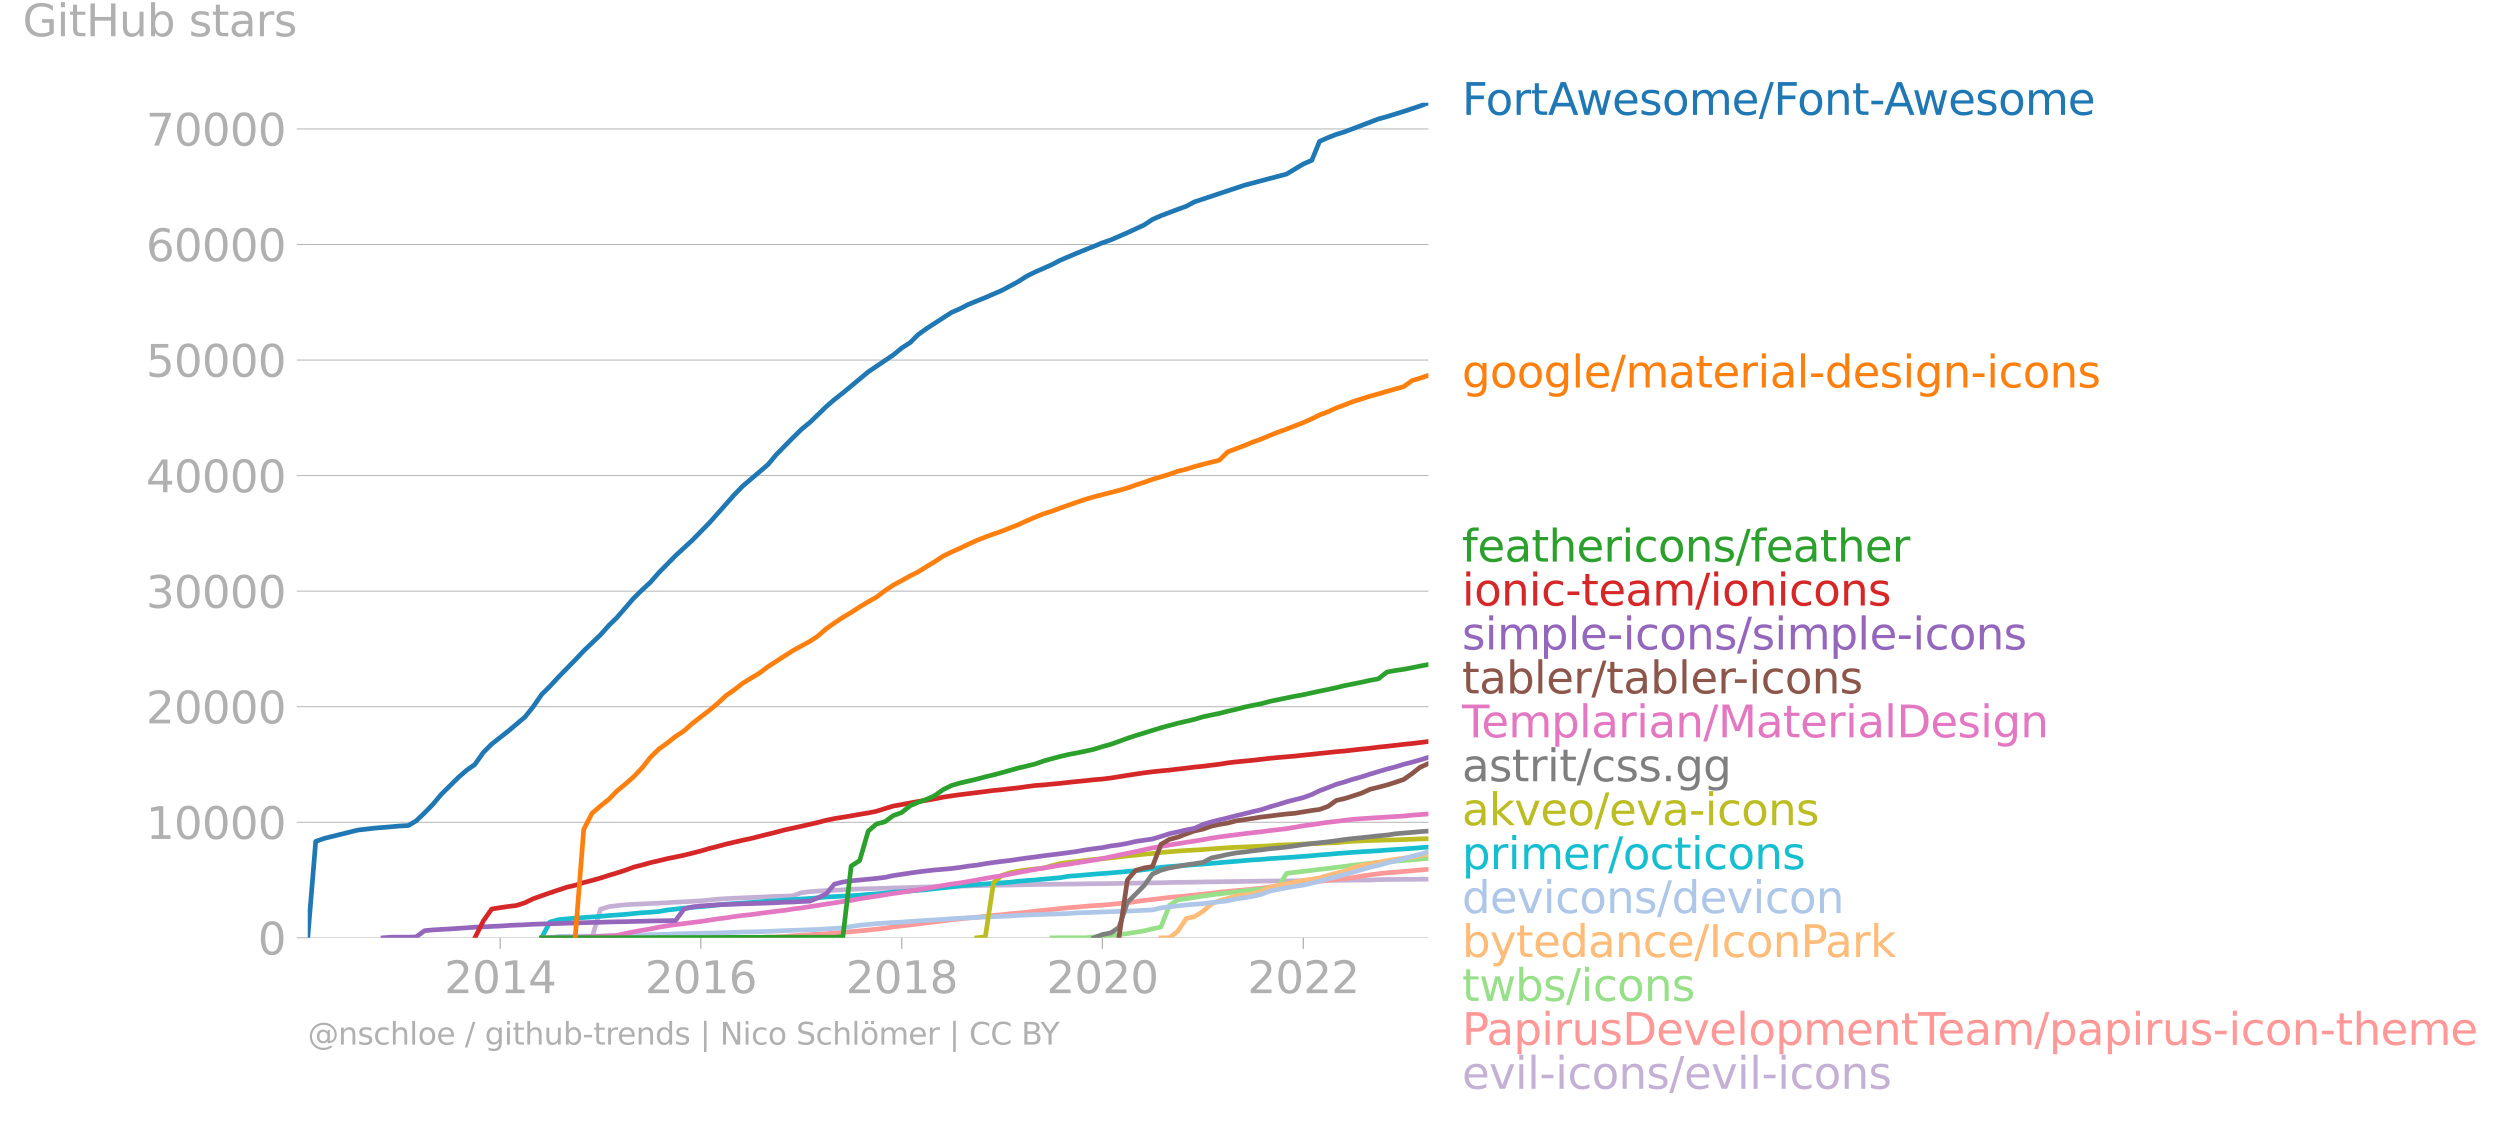 <svg xmlns="http://www.w3.org/2000/svg" xmlns:xlink="http://www.w3.org/1999/xlink" width="1062.245" height="476.118" viewBox="0 0 796.684 357.088"><defs><style>*{stroke-linejoin:round;stroke-linecap:butt}</style></defs><g id="figure_1"><path id="patch_1" d="M0 357.088h796.684V0H0v357.088z" style="fill:none"/><g id="axes_1"><path id="patch_2" d="M98.073 298.857h357.12V32.745H98.073v266.112z" style="fill:none"/><g id="matplotlib.axis_1"><g id="xtick_1"><g id="line2d_1"><defs><path id="m76e44f6a6e" d="M0 0v3.5" style="stroke:#b0b0b0;stroke-width:.4"/></defs><use xlink:href="#m76e44f6a6e" x="159.389" y="298.857" style="fill:#b0b0b0;stroke:#b0b0b0;stroke-width:.4"/></g><g id="text_1" style="fill:#b0b0b0" transform="matrix(.14 0 0 -.14 141.574 316.495)"><defs><path id="DejaVuSans-32" d="M1228 531h2203V0H469v531q359 372 979 998 621 627 780 809 303 340 423 576 121 236 121 464 0 372-261 606-261 235-680 235-297 0-627-103-329-103-704-313v638q381 153 712 231 332 78 607 78 725 0 1156-363 431-362 431-968 0-288-108-546-107-257-392-607-78-91-497-524-418-433-1181-1211z" transform="scale(.016)"/><path id="DejaVuSans-30" d="M2034 4250q-487 0-733-480-245-479-245-1442 0-959 245-1439 246-480 733-480 491 0 736 480 246 480 246 1439 0 963-246 1442-245 480-736 480zm0 500q785 0 1199-621 414-620 414-1801 0-1178-414-1799Q2819-91 2034-91q-784 0-1198 620-414 621-414 1799 0 1181 414 1801 414 621 1198 621z" transform="scale(.016)"/><path id="DejaVuSans-31" d="M794 531h1031v3560L703 3866v575l1116 225h631V531h1031V0H794v531z" transform="scale(.016)"/><path id="DejaVuSans-34" d="M2419 4116 825 1625h1594v2491zm-166 550h794V1625h666v-525h-666V0h-628v1100H313v609l1940 2957z" transform="scale(.016)"/></defs><use xlink:href="#DejaVuSans-32"/><use xlink:href="#DejaVuSans-30" x="63.623"/><use xlink:href="#DejaVuSans-31" x="127.246"/><use xlink:href="#DejaVuSans-34" x="190.869"/></g></g><g id="xtick_2"><use xlink:href="#m76e44f6a6e" id="line2d_2" x="223.332" y="298.857" style="fill:#b0b0b0;stroke:#b0b0b0;stroke-width:.4"/><g id="text_2" style="fill:#b0b0b0" transform="matrix(.14 0 0 -.14 205.517 316.495)"><defs><path id="DejaVuSans-36" d="M2113 2584q-425 0-674-291-248-290-248-796 0-503 248-796 249-292 674-292t673 292q248 293 248 796 0 506-248 796-248 291-673 291zm1253 1979v-575q-238 112-480 171-242 60-480 60-625 0-955-422-329-422-376-1275 184 272 462 417 279 145 613 145 703 0 1111-427 408-426 408-1160 0-719-425-1154Q2819-91 2113-91q-810 0-1238 620-428 621-428 1799 0 1106 525 1764t1409 658q238 0 480-47t505-140z" transform="scale(.016)"/></defs><use xlink:href="#DejaVuSans-32"/><use xlink:href="#DejaVuSans-30" x="63.623"/><use xlink:href="#DejaVuSans-31" x="127.246"/><use xlink:href="#DejaVuSans-36" x="190.869"/></g></g><g id="xtick_3"><use xlink:href="#m76e44f6a6e" id="line2d_3" x="287.363" y="298.857" style="fill:#b0b0b0;stroke:#b0b0b0;stroke-width:.4"/><g id="text_3" style="fill:#b0b0b0" transform="matrix(.14 0 0 -.14 269.548 316.495)"><defs><path id="DejaVuSans-38" d="M2034 2216q-450 0-708-241-257-241-257-662 0-422 257-663 258-241 708-241t709 242q260 243 260 662 0 421-258 662-257 241-711 241zm-631 268q-406 100-633 378-226 279-226 679 0 559 398 884 399 325 1092 325 697 0 1094-325t397-884q0-400-227-679-226-278-629-378 456-106 710-416 255-309 255-755 0-679-414-1042Q2806-91 2034-91q-771 0-1186 362-414 363-414 1042 0 446 256 755 257 310 713 416zm-231 997q0-362 226-565 227-203 636-203 407 0 636 203 230 203 230 565 0 363-230 566-229 203-636 203-409 0-636-203-226-203-226-566z" transform="scale(.016)"/></defs><use xlink:href="#DejaVuSans-32"/><use xlink:href="#DejaVuSans-30" x="63.623"/><use xlink:href="#DejaVuSans-31" x="127.246"/><use xlink:href="#DejaVuSans-38" x="190.869"/></g></g><g id="xtick_4"><use xlink:href="#m76e44f6a6e" id="line2d_4" x="351.307" y="298.857" style="fill:#b0b0b0;stroke:#b0b0b0;stroke-width:.4"/><g id="text_4" style="fill:#b0b0b0" transform="matrix(.14 0 0 -.14 333.492 316.495)"><use xlink:href="#DejaVuSans-32"/><use xlink:href="#DejaVuSans-30" x="63.623"/><use xlink:href="#DejaVuSans-32" x="127.246"/><use xlink:href="#DejaVuSans-30" x="190.869"/></g></g><g id="xtick_5"><use xlink:href="#m76e44f6a6e" id="line2d_5" x="415.338" y="298.857" style="fill:#b0b0b0;stroke:#b0b0b0;stroke-width:.4"/><g id="text_5" style="fill:#b0b0b0" transform="matrix(.14 0 0 -.14 397.523 316.495)"><use xlink:href="#DejaVuSans-32"/><use xlink:href="#DejaVuSans-30" x="63.623"/><use xlink:href="#DejaVuSans-32" x="127.246"/><use xlink:href="#DejaVuSans-32" x="190.869"/></g></g></g><g id="matplotlib.axis_2"><g id="ytick_1"><path id="line2d_6" d="M98.073 298.857h357.12" clip-path="url(#p33baef3744)" style="fill:none;stroke:#b0b0b0;stroke-width:.3;stroke-linecap:square"/><g id="line2d_7"><defs><path id="meb78407f85" d="M0 0h-3.5" style="stroke:#b0b0b0;stroke-width:.3"/></defs><use xlink:href="#meb78407f85" x="98.073" y="298.857" style="fill:#b0b0b0;stroke:#b0b0b0;stroke-width:.3"/></g><use xlink:href="#DejaVuSans-30" id="text_6" style="fill:#b0b0b0" transform="matrix(.14 0 0 -.14 82.166 304.176)"/></g><g id="ytick_2"><path id="line2d_8" d="M98.073 262.033h357.12" clip-path="url(#p33baef3744)" style="fill:none;stroke:#b0b0b0;stroke-width:.3;stroke-linecap:square"/><use xlink:href="#meb78407f85" id="line2d_9" x="98.073" y="262.033" style="fill:#b0b0b0;stroke:#b0b0b0;stroke-width:.3"/><g id="text_7" style="fill:#b0b0b0" transform="matrix(.14 0 0 -.14 46.536 267.352)"><use xlink:href="#DejaVuSans-31"/><use xlink:href="#DejaVuSans-30" x="63.623"/><use xlink:href="#DejaVuSans-30" x="127.246"/><use xlink:href="#DejaVuSans-30" x="190.869"/><use xlink:href="#DejaVuSans-30" x="254.492"/></g></g><g id="ytick_3"><path id="line2d_10" d="M98.073 225.208h357.12" clip-path="url(#p33baef3744)" style="fill:none;stroke:#b0b0b0;stroke-width:.3;stroke-linecap:square"/><use xlink:href="#meb78407f85" id="line2d_11" x="98.073" y="225.208" style="fill:#b0b0b0;stroke:#b0b0b0;stroke-width:.3"/><g id="text_8" style="fill:#b0b0b0" transform="matrix(.14 0 0 -.14 46.536 230.527)"><use xlink:href="#DejaVuSans-32"/><use xlink:href="#DejaVuSans-30" x="63.623"/><use xlink:href="#DejaVuSans-30" x="127.246"/><use xlink:href="#DejaVuSans-30" x="190.869"/><use xlink:href="#DejaVuSans-30" x="254.492"/></g></g><g id="ytick_4"><path id="line2d_12" d="M98.073 188.384h357.12" clip-path="url(#p33baef3744)" style="fill:none;stroke:#b0b0b0;stroke-width:.3;stroke-linecap:square"/><use xlink:href="#meb78407f85" id="line2d_13" x="98.073" y="188.384" style="fill:#b0b0b0;stroke:#b0b0b0;stroke-width:.3"/><g id="text_9" style="fill:#b0b0b0" transform="matrix(.14 0 0 -.14 46.536 193.703)"><defs><path id="DejaVuSans-33" d="M2597 2516q453-97 707-404 255-306 255-756 0-690-475-1069Q2609-91 1734-91q-293 0-604 58T488 141v609q262-153 574-231 313-78 654-78 593 0 904 234t311 681q0 413-289 645-289 233-804 233h-544v519h569q465 0 712 186t247 536q0 359-255 551-254 193-729 193-260 0-557-57-297-56-653-174v562q360 100 674 150t592 50q719 0 1137-327 419-326 419-882 0-388-222-655t-631-370z" transform="scale(.016)"/></defs><use xlink:href="#DejaVuSans-33"/><use xlink:href="#DejaVuSans-30" x="63.623"/><use xlink:href="#DejaVuSans-30" x="127.246"/><use xlink:href="#DejaVuSans-30" x="190.869"/><use xlink:href="#DejaVuSans-30" x="254.492"/></g></g><g id="ytick_5"><path id="line2d_14" d="M98.073 151.56h357.12" clip-path="url(#p33baef3744)" style="fill:none;stroke:#b0b0b0;stroke-width:.3;stroke-linecap:square"/><use xlink:href="#meb78407f85" id="line2d_15" x="98.073" y="151.559" style="fill:#b0b0b0;stroke:#b0b0b0;stroke-width:.3"/><g id="text_10" style="fill:#b0b0b0" transform="matrix(.14 0 0 -.14 46.536 156.878)"><use xlink:href="#DejaVuSans-34"/><use xlink:href="#DejaVuSans-30" x="63.623"/><use xlink:href="#DejaVuSans-30" x="127.246"/><use xlink:href="#DejaVuSans-30" x="190.869"/><use xlink:href="#DejaVuSans-30" x="254.492"/></g></g><g id="ytick_6"><path id="line2d_16" d="M98.073 114.735h357.12" clip-path="url(#p33baef3744)" style="fill:none;stroke:#b0b0b0;stroke-width:.3;stroke-linecap:square"/><use xlink:href="#meb78407f85" id="line2d_17" x="98.073" y="114.735" style="fill:#b0b0b0;stroke:#b0b0b0;stroke-width:.3"/><g id="text_11" style="fill:#b0b0b0" transform="matrix(.14 0 0 -.14 46.536 120.054)"><defs><path id="DejaVuSans-35" d="M691 4666h2478v-532H1269V2991q137 47 274 70 138 23 276 23 781 0 1237-428 457-428 457-1159 0-753-469-1171Q2575-91 1722-91q-294 0-599 50Q819 9 494 109v635q281-153 581-228t634-75q541 0 856 284 316 284 316 772 0 487-316 771-315 285-856 285-253 0-505-56-251-56-513-175v2344z" transform="scale(.016)"/></defs><use xlink:href="#DejaVuSans-35"/><use xlink:href="#DejaVuSans-30" x="63.623"/><use xlink:href="#DejaVuSans-30" x="127.246"/><use xlink:href="#DejaVuSans-30" x="190.869"/><use xlink:href="#DejaVuSans-30" x="254.492"/></g></g><g id="ytick_7"><path id="line2d_18" d="M98.073 77.91h357.12" clip-path="url(#p33baef3744)" style="fill:none;stroke:#b0b0b0;stroke-width:.3;stroke-linecap:square"/><use xlink:href="#meb78407f85" id="line2d_19" x="98.073" y="77.91" style="fill:#b0b0b0;stroke:#b0b0b0;stroke-width:.3"/><g id="text_12" style="fill:#b0b0b0" transform="matrix(.14 0 0 -.14 46.536 83.23)"><use xlink:href="#DejaVuSans-36"/><use xlink:href="#DejaVuSans-30" x="63.623"/><use xlink:href="#DejaVuSans-30" x="127.246"/><use xlink:href="#DejaVuSans-30" x="190.869"/><use xlink:href="#DejaVuSans-30" x="254.492"/></g></g><g id="ytick_8"><path id="line2d_20" d="M98.073 41.086h357.12" clip-path="url(#p33baef3744)" style="fill:none;stroke:#b0b0b0;stroke-width:.3;stroke-linecap:square"/><use xlink:href="#meb78407f85" id="line2d_21" x="98.073" y="41.086" style="fill:#b0b0b0;stroke:#b0b0b0;stroke-width:.3"/><g id="text_13" style="fill:#b0b0b0" transform="matrix(.14 0 0 -.14 46.536 46.405)"><defs><path id="DejaVuSans-37" d="M525 4666h3000v-269L1831 0h-659l1594 4134H525v532z" transform="scale(.016)"/></defs><use xlink:href="#DejaVuSans-37"/><use xlink:href="#DejaVuSans-30" x="63.623"/><use xlink:href="#DejaVuSans-30" x="127.246"/><use xlink:href="#DejaVuSans-30" x="190.869"/><use xlink:href="#DejaVuSans-30" x="254.492"/></g></g><g id="text_14" style="fill:#b0b0b0" transform="matrix(.14 0 0 -.14 7.2 11.563)"><defs><path id="DejaVuSans-47" d="M3809 666v1253H2778v519h1656V434q-365-259-806-392-440-133-940-133-1094 0-1712 639-617 640-617 1780 0 1144 617 1783 618 639 1712 639 456 0 867-113 411-112 758-331v-672q-350 297-744 447t-828 150q-857 0-1287-478-429-478-429-1425 0-944 429-1422 430-478 1287-478 334 0 596 58 263 58 472 180z" transform="scale(.016)"/><path id="DejaVuSans-69" d="M603 3500h575V0H603v3500zm0 1363h575v-729H603v729z" transform="scale(.016)"/><path id="DejaVuSans-74" d="M1172 4494v-994h1184v-447H1172V1153q0-428 117-550t477-122h590V0h-590q-666 0-919 248-253 249-253 905v1900H172v447h422v994h578z" transform="scale(.016)"/><path id="DejaVuSans-48" d="M628 4666h631V2753h2294v1913h631V0h-631v2222H1259V0H628v4666z" transform="scale(.016)"/><path id="DejaVuSans-75" d="M544 1381v2119h575V1403q0-497 193-746 194-248 582-248 465 0 735 297 271 297 271 810v1984h575V0h-575v538q-209-319-486-474-276-155-642-155-603 0-916 375-312 375-312 1097zm1447 2203z" transform="scale(.016)"/><path id="DejaVuSans-62" d="M3116 1747q0 634-261 995t-717 361q-457 0-718-361t-261-995q0-634 261-995t718-361q456 0 717 361t261 995zM1159 2969q182 312 458 463 277 152 661 152 638 0 1036-506 399-506 399-1331T3314 415Q2916-91 2278-91q-384 0-661 152-276 152-458 464V0H581v4863h578V2969z" transform="scale(.016)"/><path id="DejaVuSans-73" d="M2834 3397v-544q-243 125-506 187-262 63-544 63-428 0-642-131t-214-394q0-200 153-314t616-217l197-44q612-131 870-370t258-667q0-488-386-773Q2250-91 1575-91q-281 0-586 55T347 128v594q319-166 628-249 309-82 613-82 406 0 624 139 219 139 219 392 0 234-158 359-157 125-692 241l-200 47q-534 112-772 345-237 233-237 639 0 494 350 762 350 269 994 269 318 0 599-47 282-46 519-140z" transform="scale(.016)"/><path id="DejaVuSans-61" d="M2194 1759q-697 0-966-159t-269-544q0-306 202-486 202-179 548-179 479 0 768 339t289 901v128h-572zm1147 238V0h-575v531q-197-318-491-470T1556-91q-537 0-855 302-317 302-317 808 0 590 395 890 396 300 1180 300h807v57q0 397-261 614t-733 217q-300 0-585-72-284-72-546-216v532q315 122 612 182 297 61 578 61 760 0 1135-394 375-393 375-1193z" transform="scale(.016)"/><path id="DejaVuSans-72" d="M2631 2963q-97 56-211 82-114 27-251 27-488 0-749-317t-261-911V0H581v3500h578v-544q182 319 472 473 291 155 707 155 59 0 131-8 72-7 159-23l3-590z" transform="scale(.016)"/></defs><use xlink:href="#DejaVuSans-47"/><use xlink:href="#DejaVuSans-69" x="77.49"/><use xlink:href="#DejaVuSans-74" x="105.273"/><use xlink:href="#DejaVuSans-48" x="144.482"/><use xlink:href="#DejaVuSans-75" x="219.678"/><use xlink:href="#DejaVuSans-62" x="283.057"/><use xlink:href="#DejaVuSans-20" x="346.533"/><use xlink:href="#DejaVuSans-73" x="378.32"/><use xlink:href="#DejaVuSans-74" x="430.42"/><use xlink:href="#DejaVuSans-61" x="469.629"/><use xlink:href="#DejaVuSans-72" x="530.908"/><use xlink:href="#DejaVuSans-73" x="572.021"/></g></g><path id="line2d_22" d="m183.302 298.857 2.715-.004 2.628-.047 2.716-9.048 2.715-.825 2.453-.313 2.715-.298 2.628-.148 2.715-.132 2.628-.118 2.715-.129 2.716-.11 2.628-.188 2.715-.118 2.628-.147 2.715-.148 2.716-.276 2.54-.258 2.715-.18 2.628-.122 2.716-.128 2.627-.11 2.716-.122 2.715-.115 2.628-.125 2.715-.066 2.628-.096 2.716-.994 2.715-.346 2.453-.18 2.715-.155 2.628-.1 2.715-.147 2.628-.162 2.716-.114 2.715-.074 2.628-.074 2.715-.073 2.628-.103 2.715-.07 2.716-.085 2.452-.085 2.716-.08 2.628-.078 2.715-.066 2.628-.06 2.715-.058 2.716-.048 2.627-.092 2.716-.081 2.628-.044 2.715-.04 2.716-.038 2.452-.055 2.716-.048 2.627-.062 2.716-.044 2.628-.026 2.715-.04 2.715-.038 2.628-.022 2.716-.059 2.627-.033 2.716-.014 2.715-.037 2.54-.04 2.716-.067 2.628-.022 2.715-.052 2.628-.03 2.715-.032 2.716-.096 2.628-.044 2.715-.022 2.628-.037 2.715-.06 2.716-.032 2.452-.04 2.716-.038 2.627-.03 2.716-.036 2.628-.03 2.715-.047 2.715-.044 2.628-.034 2.716-.014 2.628-.026 2.715-.033 2.715-.026 2.453-.03 2.715-.022 2.628-.044 2.716-.025 2.627-.037 2.716-.015 2.715-.015 2.628-.132 2.715-.026 2.628-.022 2.716-.026 2.715-.015 2.453-.03 2.715-.014" clip-path="url(#p33baef3744)" style="fill:none;stroke:#c5b0d5;stroke-width:1.5;stroke-linecap:square"/><path id="line2d_23" d="m236.647 298.857 2.627-.018 2.716-.081 2.715-.148 2.628-.047 2.715-.137 2.628-.21 2.716-.187 2.715-.162 2.453-.137 2.715-.154 2.628-.258 2.715-.203 2.628-.224 2.716-.236 2.715-.284 2.628-.261 2.715-.31 2.628-.412 2.715-.327 2.716-.32 2.452-.292 2.716-.357 2.628-.32 2.715-.324 2.628-.343 2.715-.272 2.716-.306 2.627-.21 2.716-.32 2.628-.28 2.715-.221 2.716-.32 2.452-.214 2.716-.24 2.627-.357 2.716-.276 2.628-.254 2.715-.287 2.715-.291 2.628-.199 2.716-.258 2.627-.202 2.716-.158 2.715-.247 2.54-.254 2.716-.247 2.628-.357 2.715-.405 2.628-.273 2.715-.342 2.716-.335 2.628-.221 2.715-.243 2.628-.324 2.715-.25 2.716-.3 2.452-.323 2.716-.25 2.627-.24 2.716-.236 2.628-.268 2.715-.284 2.715-.36 2.628-.288 2.716-.331 2.628-.284 2.715-.31 2.715-.334 2.453-.247 2.715-.372 2.628-.298 2.716-.262 2.627-.298 2.716-.475 2.715-.394 2.628-.35 2.715-.287 2.628-.21 2.716-.214 2.715-.254 2.453-.21 2.715-.217" clip-path="url(#p33baef3744)" style="fill:none;stroke:#ff9896;stroke-width:1.5;stroke-linecap:square"/><path id="line2d_24" d="m335.19 298.857 2.715-.015H345.964l2.627-.257 2.716-.347 2.715-.246 2.54-.136 2.716-.365 2.628-.412 2.715-.446 2.628-.644 2.715-.564 2.716-6.923 2.628-1.73 2.715-.384 2.628-.405 2.715-.449 2.716-.372 2.452-.31 2.716-.32 2.627-.294 2.716-.357 2.628-.284 2.715-.261 2.715-.302 2.628-.273 2.716-4.437 2.628-.343 2.715-.298 2.715-.335 2.453-.302 2.715-.298 2.628-.35 2.716-.324 2.627-.368 2.716-.299 2.715-.294 2.628-.24 2.715-.217 2.628-.243 2.716-.195 2.715-.24 2.453-.213 2.715-.236" clip-path="url(#p33baef3744)" style="fill:none;stroke:#98df8a;stroke-width:1.5;stroke-linecap:square"/><g id="text_15" style="fill:#1f77b4" transform="matrix(.14 0 0 -.14 465.907 36.608)"><defs><path id="DejaVuSans-46" d="M628 4666h2681v-532H1259V2759h1850v-531H1259V0H628v4666z" transform="scale(.016)"/><path id="DejaVuSans-6f" d="M1959 3097q-462 0-731-361t-269-989q0-628 267-989 268-361 733-361 460 0 728 362 269 363 269 988 0 622-269 986-268 364-728 364zm0 487q750 0 1178-488 429-487 429-1349 0-859-429-1349Q2709-91 1959-91q-753 0-1180 489-426 490-426 1349 0 862 426 1349 427 488 1180 488z" transform="scale(.016)"/><path id="DejaVuSans-41" d="m2188 4044-857-2322h1716l-859 2322zm-357 622h716L4325 0h-656l-425 1197H1141L716 0H50l1781 4666z" transform="scale(.016)"/><path id="DejaVuSans-77" d="M269 3500h575l719-2731 715 2731h678l719-2731 716 2731h575L4050 0h-678l-753 2869L1863 0h-679L269 3500z" transform="scale(.016)"/><path id="DejaVuSans-65" d="M3597 1894v-281H953q38-594 358-905t892-311q331 0 642 81t618 244V178Q3153 47 2828-22t-659-69q-838 0-1327 487-489 488-489 1320 0 859 464 1363 464 505 1252 505 706 0 1117-455 411-454 411-1235zm-575 169q-6 471-264 752-258 282-683 282-481 0-770-272t-333-766l2050 4z" transform="scale(.016)"/><path id="DejaVuSans-6d" d="M3328 2828q216 388 516 572t706 184q547 0 844-383 297-382 297-1088V0h-578v2094q0 503-179 746-178 244-543 244-447 0-707-297-259-296-259-809V0h-578v2094q0 506-178 748t-550 242q-441 0-701-298-259-298-259-808V0H581v3500h578v-544q197 322 472 475t653 153q382 0 649-194 267-193 395-562z" transform="scale(.016)"/><path id="DejaVuSans-2f" d="M1625 4666h531L531-594H0l1625 5260z" transform="scale(.016)"/><path id="DejaVuSans-6e" d="M3513 2113V0h-575v2094q0 497-194 743-194 247-581 247-466 0-735-297-269-296-269-809V0H581v3500h578v-544q207 316 486 472 280 156 646 156 603 0 912-373 310-373 310-1098z" transform="scale(.016)"/><path id="DejaVuSans-2d" d="M313 2009h1684v-512H313v512z" transform="scale(.016)"/></defs><use xlink:href="#DejaVuSans-46"/><use xlink:href="#DejaVuSans-6f" x="53.895"/><use xlink:href="#DejaVuSans-72" x="115.076"/><use xlink:href="#DejaVuSans-74" x="156.189"/><use xlink:href="#DejaVuSans-41" x="195.398"/><use xlink:href="#DejaVuSans-77" x="259.807"/><use xlink:href="#DejaVuSans-65" x="341.594"/><use xlink:href="#DejaVuSans-73" x="403.117"/><use xlink:href="#DejaVuSans-6f" x="455.217"/><use xlink:href="#DejaVuSans-6d" x="516.398"/><use xlink:href="#DejaVuSans-65" x="613.811"/><use xlink:href="#DejaVuSans-2f" x="675.334"/><use xlink:href="#DejaVuSans-46" x="709.025"/><use xlink:href="#DejaVuSans-6f" x="762.92"/><use xlink:href="#DejaVuSans-6e" x="824.102"/><use xlink:href="#DejaVuSans-74" x="887.48"/><use xlink:href="#DejaVuSans-2d" x="926.689"/><use xlink:href="#DejaVuSans-41" x="960.523"/><use xlink:href="#DejaVuSans-77" x="1024.932"/><use xlink:href="#DejaVuSans-65" x="1106.719"/><use xlink:href="#DejaVuSans-73" x="1168.242"/><use xlink:href="#DejaVuSans-6f" x="1220.342"/><use xlink:href="#DejaVuSans-6d" x="1281.523"/><use xlink:href="#DejaVuSans-65" x="1378.936"/></g><g id="text_16" style="fill:#ff7f0e" transform="matrix(.14 0 0 -.14 465.907 123.496)"><defs><path id="DejaVuSans-67" d="M2906 1791q0 625-258 968-257 344-723 344-462 0-720-344-258-343-258-968 0-622 258-966t720-344q466 0 723 344 258 344 258 966zm575-1357q0-893-397-1329-396-436-1215-436-303 0-572 45t-522 139v559q253-137 500-202 247-66 503-66 566 0 847 295t281 892v285q-178-310-456-463T1784 0Q1141 0 747 490 353 981 353 1791q0 812 394 1302 394 491 1037 491 388 0 666-153t456-462v531h575V434z" transform="scale(.016)"/><path id="DejaVuSans-6c" d="M603 4863h575V0H603v4863z" transform="scale(.016)"/><path id="DejaVuSans-64" d="M2906 2969v1894h575V0h-575v525q-181-312-458-464-276-152-664-152-634 0-1033 506-398 507-398 1332t398 1331q399 506 1033 506 388 0 664-152 277-151 458-463zM947 1747q0-634 261-995t717-361q456 0 718 361 263 361 263 995t-263 995q-262 361-718 361t-717-361q-261-361-261-995z" transform="scale(.016)"/><path id="DejaVuSans-63" d="M3122 3366v-538q-244 135-489 202t-495 67q-560 0-870-355-309-354-309-995t309-996q310-354 870-354 250 0 495 67t489 202V134Q2881 22 2623-34q-257-57-548-57-791 0-1257 497-465 497-465 1341 0 856 470 1346 471 491 1290 491 265 0 518-55 253-54 491-163z" transform="scale(.016)"/></defs><use xlink:href="#DejaVuSans-67"/><use xlink:href="#DejaVuSans-6f" x="63.477"/><use xlink:href="#DejaVuSans-6f" x="124.658"/><use xlink:href="#DejaVuSans-67" x="185.84"/><use xlink:href="#DejaVuSans-6c" x="249.316"/><use xlink:href="#DejaVuSans-65" x="277.1"/><use xlink:href="#DejaVuSans-2f" x="338.623"/><use xlink:href="#DejaVuSans-6d" x="372.314"/><use xlink:href="#DejaVuSans-61" x="469.727"/><use xlink:href="#DejaVuSans-74" x="531.006"/><use xlink:href="#DejaVuSans-65" x="570.215"/><use xlink:href="#DejaVuSans-72" x="631.738"/><use xlink:href="#DejaVuSans-69" x="672.852"/><use xlink:href="#DejaVuSans-61" x="700.635"/><use xlink:href="#DejaVuSans-6c" x="761.914"/><use xlink:href="#DejaVuSans-2d" x="789.697"/><use xlink:href="#DejaVuSans-64" x="825.781"/><use xlink:href="#DejaVuSans-65" x="889.258"/><use xlink:href="#DejaVuSans-73" x="950.781"/><use xlink:href="#DejaVuSans-69" x="1002.881"/><use xlink:href="#DejaVuSans-67" x="1030.664"/><use xlink:href="#DejaVuSans-6e" x="1094.141"/><use xlink:href="#DejaVuSans-2d" x="1157.52"/><use xlink:href="#DejaVuSans-69" x="1193.604"/><use xlink:href="#DejaVuSans-63" x="1221.387"/><use xlink:href="#DejaVuSans-6f" x="1276.367"/><use xlink:href="#DejaVuSans-6e" x="1337.549"/><use xlink:href="#DejaVuSans-73" x="1400.928"/></g><g id="text_17" style="fill:#2ca02c" transform="matrix(.14 0 0 -.14 465.907 178.977)"><defs><path id="DejaVuSans-66" d="M2375 4863v-479h-550q-309 0-430-125-120-125-120-450v-309h947v-447h-947V0H697v3053H147v447h550v244q0 584 272 851 272 268 862 268h544z" transform="scale(.016)"/><path id="DejaVuSans-68" d="M3513 2113V0h-575v2094q0 497-194 743-194 247-581 247-466 0-735-297-269-296-269-809V0H581v4863h578V2956q207 316 486 472 280 156 646 156 603 0 912-373 310-373 310-1098z" transform="scale(.016)"/></defs><use xlink:href="#DejaVuSans-66"/><use xlink:href="#DejaVuSans-65" x="35.205"/><use xlink:href="#DejaVuSans-61" x="96.729"/><use xlink:href="#DejaVuSans-74" x="158.008"/><use xlink:href="#DejaVuSans-68" x="197.217"/><use xlink:href="#DejaVuSans-65" x="260.596"/><use xlink:href="#DejaVuSans-72" x="322.119"/><use xlink:href="#DejaVuSans-69" x="363.232"/><use xlink:href="#DejaVuSans-63" x="391.016"/><use xlink:href="#DejaVuSans-6f" x="445.996"/><use xlink:href="#DejaVuSans-6e" x="507.178"/><use xlink:href="#DejaVuSans-73" x="570.557"/><use xlink:href="#DejaVuSans-2f" x="622.656"/><use xlink:href="#DejaVuSans-66" x="656.348"/><use xlink:href="#DejaVuSans-65" x="691.553"/><use xlink:href="#DejaVuSans-61" x="753.076"/><use xlink:href="#DejaVuSans-74" x="814.355"/><use xlink:href="#DejaVuSans-68" x="853.564"/><use xlink:href="#DejaVuSans-65" x="916.943"/><use xlink:href="#DejaVuSans-72" x="978.467"/></g><g id="text_18" style="fill:#d62728" transform="matrix(.14 0 0 -.14 465.907 192.977)"><use xlink:href="#DejaVuSans-69"/><use xlink:href="#DejaVuSans-6f" x="27.783"/><use xlink:href="#DejaVuSans-6e" x="88.965"/><use xlink:href="#DejaVuSans-69" x="152.344"/><use xlink:href="#DejaVuSans-63" x="180.127"/><use xlink:href="#DejaVuSans-2d" x="235.107"/><use xlink:href="#DejaVuSans-74" x="271.191"/><use xlink:href="#DejaVuSans-65" x="310.4"/><use xlink:href="#DejaVuSans-61" x="371.924"/><use xlink:href="#DejaVuSans-6d" x="433.203"/><use xlink:href="#DejaVuSans-2f" x="530.615"/><use xlink:href="#DejaVuSans-69" x="564.307"/><use xlink:href="#DejaVuSans-6f" x="592.09"/><use xlink:href="#DejaVuSans-6e" x="653.271"/><use xlink:href="#DejaVuSans-69" x="716.65"/><use xlink:href="#DejaVuSans-63" x="744.434"/><use xlink:href="#DejaVuSans-6f" x="799.414"/><use xlink:href="#DejaVuSans-6e" x="860.596"/><use xlink:href="#DejaVuSans-73" x="923.975"/></g><g id="text_19" style="fill:#9467bd" transform="matrix(.14 0 0 -.14 465.907 206.977)"><defs><path id="DejaVuSans-70" d="M1159 525v-1856H581v4831h578v-531q182 312 458 463 277 152 661 152 638 0 1036-506 399-506 399-1331T3314 415Q2916-91 2278-91q-384 0-661 152-276 152-458 464zm1957 1222q0 634-261 995t-717 361q-457 0-718-361t-261-995q0-634 261-995t718-361q456 0 717 361t261 995z" transform="scale(.016)"/></defs><use xlink:href="#DejaVuSans-73"/><use xlink:href="#DejaVuSans-69" x="52.1"/><use xlink:href="#DejaVuSans-6d" x="79.883"/><use xlink:href="#DejaVuSans-70" x="177.295"/><use xlink:href="#DejaVuSans-6c" x="240.771"/><use xlink:href="#DejaVuSans-65" x="268.555"/><use xlink:href="#DejaVuSans-2d" x="330.078"/><use xlink:href="#DejaVuSans-69" x="366.162"/><use xlink:href="#DejaVuSans-63" x="393.945"/><use xlink:href="#DejaVuSans-6f" x="448.926"/><use xlink:href="#DejaVuSans-6e" x="510.107"/><use xlink:href="#DejaVuSans-73" x="573.486"/><use xlink:href="#DejaVuSans-2f" x="625.586"/><use xlink:href="#DejaVuSans-73" x="659.277"/><use xlink:href="#DejaVuSans-69" x="711.377"/><use xlink:href="#DejaVuSans-6d" x="739.16"/><use xlink:href="#DejaVuSans-70" x="836.572"/><use xlink:href="#DejaVuSans-6c" x="900.049"/><use xlink:href="#DejaVuSans-65" x="927.832"/><use xlink:href="#DejaVuSans-2d" x="989.355"/><use xlink:href="#DejaVuSans-69" x="1025.439"/><use xlink:href="#DejaVuSans-63" x="1053.223"/><use xlink:href="#DejaVuSans-6f" x="1108.203"/><use xlink:href="#DejaVuSans-6e" x="1169.385"/><use xlink:href="#DejaVuSans-73" x="1232.764"/></g><g id="text_20" style="fill:#8c564b" transform="matrix(.14 0 0 -.14 465.907 220.977)"><use xlink:href="#DejaVuSans-74"/><use xlink:href="#DejaVuSans-61" x="39.209"/><use xlink:href="#DejaVuSans-62" x="100.488"/><use xlink:href="#DejaVuSans-6c" x="163.965"/><use xlink:href="#DejaVuSans-65" x="191.748"/><use xlink:href="#DejaVuSans-72" x="253.271"/><use xlink:href="#DejaVuSans-2f" x="294.385"/><use xlink:href="#DejaVuSans-74" x="328.076"/><use xlink:href="#DejaVuSans-61" x="367.285"/><use xlink:href="#DejaVuSans-62" x="428.564"/><use xlink:href="#DejaVuSans-6c" x="492.041"/><use xlink:href="#DejaVuSans-65" x="519.824"/><use xlink:href="#DejaVuSans-72" x="581.348"/><use xlink:href="#DejaVuSans-2d" x="616.086"/><use xlink:href="#DejaVuSans-69" x="652.17"/><use xlink:href="#DejaVuSans-63" x="679.953"/><use xlink:href="#DejaVuSans-6f" x="734.934"/><use xlink:href="#DejaVuSans-6e" x="796.115"/><use xlink:href="#DejaVuSans-73" x="859.494"/></g><g id="text_21" style="fill:#e377c2" transform="matrix(.14 0 0 -.14 465.907 234.977)"><defs><path id="DejaVuSans-54" d="M-19 4666h3947v-532H2272V0h-634v4134H-19v532z" transform="scale(.016)"/><path id="DejaVuSans-4d" d="M628 4666h941l1190-3175 1197 3175h941V0h-616v4097L3078 897h-634L1241 4097V0H628v4666z" transform="scale(.016)"/><path id="DejaVuSans-44" d="M1259 4147V519h763q966 0 1414 437 448 438 448 1382 0 937-448 1373t-1414 436h-763zm-631 519h1297q1356 0 1990-564 635-564 635-1764 0-1207-638-1773Q3275 0 1925 0H628v4666z" transform="scale(.016)"/></defs><use xlink:href="#DejaVuSans-54"/><use xlink:href="#DejaVuSans-65" x="44.084"/><use xlink:href="#DejaVuSans-6d" x="105.607"/><use xlink:href="#DejaVuSans-70" x="203.02"/><use xlink:href="#DejaVuSans-6c" x="266.496"/><use xlink:href="#DejaVuSans-61" x="294.279"/><use xlink:href="#DejaVuSans-72" x="355.559"/><use xlink:href="#DejaVuSans-69" x="396.672"/><use xlink:href="#DejaVuSans-61" x="424.455"/><use xlink:href="#DejaVuSans-6e" x="485.734"/><use xlink:href="#DejaVuSans-2f" x="549.113"/><use xlink:href="#DejaVuSans-4d" x="582.805"/><use xlink:href="#DejaVuSans-61" x="669.084"/><use xlink:href="#DejaVuSans-74" x="730.363"/><use xlink:href="#DejaVuSans-65" x="769.572"/><use xlink:href="#DejaVuSans-72" x="831.096"/><use xlink:href="#DejaVuSans-69" x="872.209"/><use xlink:href="#DejaVuSans-61" x="899.992"/><use xlink:href="#DejaVuSans-6c" x="961.271"/><use xlink:href="#DejaVuSans-44" x="989.055"/><use xlink:href="#DejaVuSans-65" x="1066.057"/><use xlink:href="#DejaVuSans-73" x="1127.58"/><use xlink:href="#DejaVuSans-69" x="1179.68"/><use xlink:href="#DejaVuSans-67" x="1207.463"/><use xlink:href="#DejaVuSans-6e" x="1270.939"/></g><g id="text_22" style="fill:#7f7f7f" transform="matrix(.14 0 0 -.14 465.907 248.977)"><defs><path id="DejaVuSans-2e" d="M684 794h660V0H684v794z" transform="scale(.016)"/></defs><use xlink:href="#DejaVuSans-61"/><use xlink:href="#DejaVuSans-73" x="61.279"/><use xlink:href="#DejaVuSans-74" x="113.379"/><use xlink:href="#DejaVuSans-72" x="152.588"/><use xlink:href="#DejaVuSans-69" x="193.701"/><use xlink:href="#DejaVuSans-74" x="221.484"/><use xlink:href="#DejaVuSans-2f" x="260.693"/><use xlink:href="#DejaVuSans-63" x="294.385"/><use xlink:href="#DejaVuSans-73" x="349.365"/><use xlink:href="#DejaVuSans-73" x="401.465"/><use xlink:href="#DejaVuSans-2e" x="453.564"/><use xlink:href="#DejaVuSans-67" x="485.352"/><use xlink:href="#DejaVuSans-67" x="548.828"/></g><g id="text_23" style="fill:#bcbd22" transform="matrix(.14 0 0 -.14 465.907 262.977)"><defs><path id="DejaVuSans-6b" d="M581 4863h578V1991l1716 1509h734L1753 1863 3688 0h-750L1159 1709V0H581v4863z" transform="scale(.016)"/><path id="DejaVuSans-76" d="M191 3500h609L1894 563l1094 2937h609L2284 0h-781L191 3500z" transform="scale(.016)"/></defs><use xlink:href="#DejaVuSans-61"/><use xlink:href="#DejaVuSans-6b" x="61.279"/><use xlink:href="#DejaVuSans-76" x="119.189"/><use xlink:href="#DejaVuSans-65" x="178.369"/><use xlink:href="#DejaVuSans-6f" x="239.893"/><use xlink:href="#DejaVuSans-2f" x="301.074"/><use xlink:href="#DejaVuSans-65" x="334.766"/><use xlink:href="#DejaVuSans-76" x="396.289"/><use xlink:href="#DejaVuSans-61" x="455.469"/><use xlink:href="#DejaVuSans-2d" x="516.748"/><use xlink:href="#DejaVuSans-69" x="552.832"/><use xlink:href="#DejaVuSans-63" x="580.615"/><use xlink:href="#DejaVuSans-6f" x="635.596"/><use xlink:href="#DejaVuSans-6e" x="696.777"/><use xlink:href="#DejaVuSans-73" x="760.156"/></g><g id="text_24" style="fill:#17becf" transform="matrix(.14 0 0 -.14 465.907 276.977)"><use xlink:href="#DejaVuSans-70"/><use xlink:href="#DejaVuSans-72" x="63.477"/><use xlink:href="#DejaVuSans-69" x="104.59"/><use xlink:href="#DejaVuSans-6d" x="132.373"/><use xlink:href="#DejaVuSans-65" x="229.785"/><use xlink:href="#DejaVuSans-72" x="291.309"/><use xlink:href="#DejaVuSans-2f" x="332.422"/><use xlink:href="#DejaVuSans-6f" x="366.113"/><use xlink:href="#DejaVuSans-63" x="427.295"/><use xlink:href="#DejaVuSans-74" x="482.275"/><use xlink:href="#DejaVuSans-69" x="521.484"/><use xlink:href="#DejaVuSans-63" x="549.268"/><use xlink:href="#DejaVuSans-6f" x="604.248"/><use xlink:href="#DejaVuSans-6e" x="665.43"/><use xlink:href="#DejaVuSans-73" x="728.809"/></g><g id="text_25" style="fill:#aec7e8" transform="matrix(.14 0 0 -.14 465.907 290.977)"><use xlink:href="#DejaVuSans-64"/><use xlink:href="#DejaVuSans-65" x="63.477"/><use xlink:href="#DejaVuSans-76" x="125"/><use xlink:href="#DejaVuSans-69" x="184.18"/><use xlink:href="#DejaVuSans-63" x="211.963"/><use xlink:href="#DejaVuSans-6f" x="266.943"/><use xlink:href="#DejaVuSans-6e" x="328.125"/><use xlink:href="#DejaVuSans-73" x="391.504"/><use xlink:href="#DejaVuSans-2f" x="443.604"/><use xlink:href="#DejaVuSans-64" x="477.295"/><use xlink:href="#DejaVuSans-65" x="540.771"/><use xlink:href="#DejaVuSans-76" x="602.295"/><use xlink:href="#DejaVuSans-69" x="661.475"/><use xlink:href="#DejaVuSans-63" x="689.258"/><use xlink:href="#DejaVuSans-6f" x="744.238"/><use xlink:href="#DejaVuSans-6e" x="805.42"/></g><g id="text_26" style="fill:#ffbb78" transform="matrix(.14 0 0 -.14 465.907 304.977)"><defs><path id="DejaVuSans-79" d="M2059-325q-243-625-475-815-231-191-618-191H506v481h338q237 0 368 113 132 112 291 531l103 262L191 3500h609L1894 763l1094 2737h609L2059-325z" transform="scale(.016)"/><path id="DejaVuSans-49" d="M628 4666h631V0H628v4666z" transform="scale(.016)"/><path id="DejaVuSans-50" d="M1259 4147V2394h794q441 0 681 228 241 228 241 650 0 419-241 647-240 228-681 228h-794zm-631 519h1425q785 0 1186-355 402-355 402-1039 0-691-402-1044-401-353-1186-353h-794V0H628v4666z" transform="scale(.016)"/></defs><use xlink:href="#DejaVuSans-62"/><use xlink:href="#DejaVuSans-79" x="63.477"/><use xlink:href="#DejaVuSans-74" x="122.656"/><use xlink:href="#DejaVuSans-65" x="161.865"/><use xlink:href="#DejaVuSans-64" x="223.389"/><use xlink:href="#DejaVuSans-61" x="286.865"/><use xlink:href="#DejaVuSans-6e" x="348.145"/><use xlink:href="#DejaVuSans-63" x="411.523"/><use xlink:href="#DejaVuSans-65" x="466.504"/><use xlink:href="#DejaVuSans-2f" x="528.027"/><use xlink:href="#DejaVuSans-49" x="561.719"/><use xlink:href="#DejaVuSans-63" x="591.211"/><use xlink:href="#DejaVuSans-6f" x="646.191"/><use xlink:href="#DejaVuSans-6e" x="707.373"/><use xlink:href="#DejaVuSans-50" x="770.752"/><use xlink:href="#DejaVuSans-61" x="826.555"/><use xlink:href="#DejaVuSans-72" x="887.834"/><use xlink:href="#DejaVuSans-6b" x="928.947"/></g><g id="text_27" style="fill:#98df8a" transform="matrix(.14 0 0 -.14 465.907 318.977)"><use xlink:href="#DejaVuSans-74"/><use xlink:href="#DejaVuSans-77" x="39.209"/><use xlink:href="#DejaVuSans-62" x="120.996"/><use xlink:href="#DejaVuSans-73" x="184.473"/><use xlink:href="#DejaVuSans-2f" x="236.572"/><use xlink:href="#DejaVuSans-69" x="270.264"/><use xlink:href="#DejaVuSans-63" x="298.047"/><use xlink:href="#DejaVuSans-6f" x="353.027"/><use xlink:href="#DejaVuSans-6e" x="414.209"/><use xlink:href="#DejaVuSans-73" x="477.588"/></g><g id="text_28" style="fill:#ff9896" transform="matrix(.14 0 0 -.14 465.907 332.977)"><use xlink:href="#DejaVuSans-50"/><use xlink:href="#DejaVuSans-61" x="55.803"/><use xlink:href="#DejaVuSans-70" x="117.082"/><use xlink:href="#DejaVuSans-69" x="180.559"/><use xlink:href="#DejaVuSans-72" x="208.342"/><use xlink:href="#DejaVuSans-75" x="249.455"/><use xlink:href="#DejaVuSans-73" x="312.834"/><use xlink:href="#DejaVuSans-44" x="364.934"/><use xlink:href="#DejaVuSans-65" x="441.936"/><use xlink:href="#DejaVuSans-76" x="503.459"/><use xlink:href="#DejaVuSans-65" x="562.639"/><use xlink:href="#DejaVuSans-6c" x="624.162"/><use xlink:href="#DejaVuSans-6f" x="651.945"/><use xlink:href="#DejaVuSans-70" x="713.127"/><use xlink:href="#DejaVuSans-6d" x="776.604"/><use xlink:href="#DejaVuSans-65" x="874.016"/><use xlink:href="#DejaVuSans-6e" x="935.539"/><use xlink:href="#DejaVuSans-74" x="998.918"/><use xlink:href="#DejaVuSans-54" x="1038.127"/><use xlink:href="#DejaVuSans-65" x="1082.211"/><use xlink:href="#DejaVuSans-61" x="1143.734"/><use xlink:href="#DejaVuSans-6d" x="1205.014"/><use xlink:href="#DejaVuSans-2f" x="1302.426"/><use xlink:href="#DejaVuSans-70" x="1336.117"/><use xlink:href="#DejaVuSans-61" x="1399.594"/><use xlink:href="#DejaVuSans-70" x="1460.873"/><use xlink:href="#DejaVuSans-69" x="1524.35"/><use xlink:href="#DejaVuSans-72" x="1552.133"/><use xlink:href="#DejaVuSans-75" x="1593.246"/><use xlink:href="#DejaVuSans-73" x="1656.625"/><use xlink:href="#DejaVuSans-2d" x="1708.725"/><use xlink:href="#DejaVuSans-69" x="1744.809"/><use xlink:href="#DejaVuSans-63" x="1772.592"/><use xlink:href="#DejaVuSans-6f" x="1827.572"/><use xlink:href="#DejaVuSans-6e" x="1888.754"/><use xlink:href="#DejaVuSans-2d" x="1952.133"/><use xlink:href="#DejaVuSans-74" x="1988.217"/><use xlink:href="#DejaVuSans-68" x="2027.426"/><use xlink:href="#DejaVuSans-65" x="2090.805"/><use xlink:href="#DejaVuSans-6d" x="2152.328"/><use xlink:href="#DejaVuSans-65" x="2249.74"/></g><g id="text_29" style="fill:#c5b0d5" transform="matrix(.14 0 0 -.14 465.907 346.977)"><use xlink:href="#DejaVuSans-65"/><use xlink:href="#DejaVuSans-76" x="61.523"/><use xlink:href="#DejaVuSans-69" x="120.703"/><use xlink:href="#DejaVuSans-6c" x="148.486"/><use xlink:href="#DejaVuSans-2d" x="176.27"/><use xlink:href="#DejaVuSans-69" x="212.354"/><use xlink:href="#DejaVuSans-63" x="240.137"/><use xlink:href="#DejaVuSans-6f" x="295.117"/><use xlink:href="#DejaVuSans-6e" x="356.299"/><use xlink:href="#DejaVuSans-73" x="419.678"/><use xlink:href="#DejaVuSans-2f" x="471.777"/><use xlink:href="#DejaVuSans-65" x="505.469"/><use xlink:href="#DejaVuSans-76" x="566.992"/><use xlink:href="#DejaVuSans-69" x="626.172"/><use xlink:href="#DejaVuSans-6c" x="653.955"/><use xlink:href="#DejaVuSans-2d" x="681.738"/><use xlink:href="#DejaVuSans-69" x="717.822"/><use xlink:href="#DejaVuSans-63" x="745.605"/><use xlink:href="#DejaVuSans-6f" x="800.586"/><use xlink:href="#DejaVuSans-6e" x="861.768"/><use xlink:href="#DejaVuSans-73" x="925.146"/></g><g id="text_30" style="fill:#b0b0b0" transform="matrix(.097 0 0 -.097 98.073 332.893)"><defs><path id="DejaVuSans-40" d="M2381 1678q0-447 222-702 222-254 610-254 384 0 604 256 221 256 221 700 0 438-225 695-225 258-607 258-378 0-602-256-223-256-223-697zm1703-934q-187-241-429-355t-564-114q-538 0-874 389t-336 1014q0 625 337 1015 338 391 873 391 322 0 565-117 244-117 428-354v409h447V722q457 69 714 417 258 349 258 902 0 334-99 628-98 294-298 544-325 409-792 626t-1017 217q-384 0-738-102-353-101-653-301-490-319-767-836-276-517-276-1120 0-497 179-932 180-434 521-765 328-325 759-495 431-171 922-171 403 0 792 136t714 389l281-347q-390-303-851-464t-936-161q-578 0-1091 205-512 205-912 595Q841 78 631 592q-209 514-209 1105 0 569 212 1084 213 516 607 907 403 396 931 607t1119 211q662 0 1229-272 568-271 952-771 234-307 357-666 124-359 124-744 0-822-497-1297T4084 263v481z" transform="scale(.016)"/><path id="DejaVuSans-7c" d="M1344 4891v-6400H813v6400h531z" transform="scale(.016)"/><path id="DejaVuSans-4e" d="M628 4666h850L3547 763v3903h612V0h-850L1241 3903V0H628v4666z" transform="scale(.016)"/><path id="DejaVuSans-53" d="M3425 4513v-616q-359 172-678 256-319 85-616 85-515 0-795-200t-280-569q0-310 186-468 186-157 705-254l381-78q706-135 1042-474t336-907q0-679-455-1029Q2797-91 1919-91q-331 0-705 75-373 75-773 222v650q384-215 753-325 369-109 725-109 540 0 834 212 294 213 294 607 0 343-211 537t-692 291l-385 75q-706 140-1022 440-315 300-315 835 0 619 436 975t1201 356q329 0 669-60 341-59 697-177z" transform="scale(.016)"/><path id="DejaVuSans-f6" d="M1959 3097q-462 0-731-361t-269-989q0-628 267-989 268-361 733-361 460 0 728 362 269 363 269 988 0 622-269 986-268 364-728 364zm0 487q750 0 1178-488 429-487 429-1349 0-859-429-1349Q2709-91 1959-91q-753 0-1180 489-426 490-426 1349 0 862 426 1349 427 488 1180 488zm295 1266h634v-631h-634v631zm-1222 0h634v-631h-634v631z" transform="scale(.016)"/><path id="DejaVuSans-43" d="M4122 4306v-665q-319 297-680 443-361 147-767 147-800 0-1225-489t-425-1414q0-922 425-1411t1225-489q406 0 767 147t680 444V359q-331-225-702-338-370-112-782-112-1060 0-1670 648-609 649-609 1771 0 1125 609 1773 610 649 1670 649 418 0 788-111 371-111 696-333z" transform="scale(.016)"/><path id="DejaVuSans-42" d="M1259 2228V519h1013q509 0 754 211 246 211 246 645 0 438-246 645-245 208-754 208H1259zm0 1919V2741h935q462 0 688 173 227 174 227 530 0 353-227 528-226 175-688 175h-935zm-631 519h1613q722 0 1112-300 391-300 391-853 0-429-200-682t-588-315q466-100 724-418 258-317 258-792 0-625-425-966Q3088 0 2303 0H628v4666z" transform="scale(.016)"/><path id="DejaVuSans-59" d="M-13 4666h679l1293-1919 1285 1919h678L2272 2222V0h-634v2222L-13 4666z" transform="scale(.016)"/></defs><use xlink:href="#DejaVuSans-40"/><use xlink:href="#DejaVuSans-6e" x="100"/><use xlink:href="#DejaVuSans-73" x="163.379"/><use xlink:href="#DejaVuSans-63" x="215.479"/><use xlink:href="#DejaVuSans-68" x="270.459"/><use xlink:href="#DejaVuSans-6c" x="333.838"/><use xlink:href="#DejaVuSans-6f" x="361.621"/><use xlink:href="#DejaVuSans-65" x="422.803"/><use xlink:href="#DejaVuSans-20" x="484.326"/><use xlink:href="#DejaVuSans-2f" x="516.113"/><use xlink:href="#DejaVuSans-20" x="549.805"/><use xlink:href="#DejaVuSans-67" x="581.592"/><use xlink:href="#DejaVuSans-69" x="645.068"/><use xlink:href="#DejaVuSans-74" x="672.852"/><use xlink:href="#DejaVuSans-68" x="712.061"/><use xlink:href="#DejaVuSans-75" x="775.439"/><use xlink:href="#DejaVuSans-62" x="838.818"/><use xlink:href="#DejaVuSans-2d" x="902.295"/><use xlink:href="#DejaVuSans-74" x="938.379"/><use xlink:href="#DejaVuSans-72" x="977.588"/><use xlink:href="#DejaVuSans-65" x="1016.451"/><use xlink:href="#DejaVuSans-6e" x="1077.975"/><use xlink:href="#DejaVuSans-64" x="1141.354"/><use xlink:href="#DejaVuSans-73" x="1204.83"/><use xlink:href="#DejaVuSans-20" x="1256.93"/><use xlink:href="#DejaVuSans-7c" x="1288.717"/><use xlink:href="#DejaVuSans-20" x="1322.408"/><use xlink:href="#DejaVuSans-4e" x="1354.195"/><use xlink:href="#DejaVuSans-69" x="1429"/><use xlink:href="#DejaVuSans-63" x="1456.783"/><use xlink:href="#DejaVuSans-6f" x="1511.764"/><use xlink:href="#DejaVuSans-20" x="1572.945"/><use xlink:href="#DejaVuSans-53" x="1604.732"/><use xlink:href="#DejaVuSans-63" x="1668.209"/><use xlink:href="#DejaVuSans-68" x="1723.189"/><use xlink:href="#DejaVuSans-6c" x="1786.568"/><use xlink:href="#DejaVuSans-f6" x="1814.352"/><use xlink:href="#DejaVuSans-6d" x="1875.533"/><use xlink:href="#DejaVuSans-65" x="1972.945"/><use xlink:href="#DejaVuSans-72" x="2034.469"/><use xlink:href="#DejaVuSans-20" x="2075.582"/><use xlink:href="#DejaVuSans-7c" x="2107.369"/><use xlink:href="#DejaVuSans-20" x="2141.061"/><use xlink:href="#DejaVuSans-43" x="2172.848"/><use xlink:href="#DejaVuSans-43" x="2242.672"/><use xlink:href="#DejaVuSans-20" x="2312.496"/><use xlink:href="#DejaVuSans-42" x="2344.283"/><use xlink:href="#DejaVuSans-59" x="2407.387"/></g><path id="line2d_25" d="m369.964 298.857 2.716-.01 2.628-2.07 2.715-4.07 2.628-.585 2.715-1.712 2.716-2.368 2.452-1.002 2.716-.729 2.627-.78 2.716-.321 2.628-.38 2.715-.75 2.715-1.34 2.628-.594 2.716-.49 2.628-.54 2.715-.542 2.715-.405 2.453-.416 2.715-.792 2.628-.722 2.716-.582 2.627-1.123 2.716-.77 2.715-.497 2.628-.515 2.715-.468 2.628-.434 2.716-.394 2.715-.295 2.453-.493 2.715-.483" clip-path="url(#p33baef3744)" style="fill:none;stroke:#ffbb78;stroke-width:1.5;stroke-linecap:square"/><path id="line2d_26" d="m175.243 298.857 2.716-.445 2.715-.04 2.628-.02 2.715-.018 2.628-.018 2.716-.019 2.715-.08 2.453-.023 2.715-.062 2.628-.089 2.715-.059 2.628-.143 2.715-.048 2.716-.074 2.628-.132 2.715-.07 2.628-.063 2.715-.062 2.716-.037 2.54-.07 2.715-.085 2.628-.077 2.716-.114 2.627-.052 2.716-.066 2.715-.067 2.628-.125 2.715-.132 2.628-.089 2.716-.103 2.715-.1 2.453-.088 2.715-.18 2.628-.14 2.715-.173 2.628-.43 2.716-.428 2.715-.247 2.628-.247 2.715-.18 2.628-.184 2.715-.136 2.716-.207 2.452-.158 2.716-.188 2.628-.14 2.715-.165 2.628-.214 2.715-.155 2.716-.128 2.627-.126 2.716-.14 2.628-.114 2.715-.11 2.716-.118 2.452-.173 2.716-.13 2.627-.102 2.716-.096 2.628-.088 2.715-.089 2.715-.103 2.628-.199 2.716-.095 2.627-.081 2.716-.118 2.715-.1 2.54-.062 2.716-.122 2.628-.107 2.715-.128 2.628-.118 2.715-.645 2.716-.342 2.628-.298 2.715-.302 2.628-.218 2.715-.21 2.716-.335 2.452-.243 2.716-.313 2.627-.6 2.716-.365 2.628-.475 2.715-.61 2.715-1.04 2.628-.544 2.716-.512 2.628-.468 2.715-.386 2.715-.623 2.453-.607 2.715-.777 2.628-.645 2.716-.74 2.627-.703 2.716-.814 2.715-.8 2.628-.592 2.715-.77 2.628-.604 2.716-.773 2.715-.748 2.453-.61 2.715-.818" clip-path="url(#p33baef3744)" style="fill:none;stroke:#aec7e8;stroke-width:1.5;stroke-linecap:square"/><path id="line2d_27" d="m172.615 298.857 2.628-5.023 2.716-.762 2.715-.258 2.628-.213 2.715-.214 2.628-.18 2.716-.192 2.715-.254 2.453-.17 2.715-.21 2.628-.257 2.715-.24 2.628-.183 2.715-.218 2.716-.482 2.628-.28 2.715-.32 2.628-.25 2.715-.236 2.716-.221 2.54-.299 2.715-.272 2.628-.151 2.716-.173 2.627-.195 2.716-.21 2.715-.207 2.628-.147 2.715-.188 2.628-.176 2.716-.188 2.715-.166 2.453-.217 2.715-.25 2.628-.133 2.715-.151 2.628-.136 2.716-.159 2.715-.257 2.628-.163 2.715-.25 2.628-.306 2.715-.14 2.716-.21 2.452-.22 2.716-.225 2.628-.31 2.715-.283 2.628-.269 2.715-.346 2.716-.22 2.627-.196 2.716-.18 2.628-.229 2.715-.143 2.716-.207 2.452-.283 2.716-.236 2.627-.176 2.716-.258 2.628-.243 2.715-.24 2.715-.467 2.628-.184 2.716-.229 2.627-.224 2.716-.214 2.715-.203 2.54-.217 2.716-.25 2.628-.21 2.715-.354 2.628-.32 2.715-.412 2.716-.258 2.628-.188 2.715-.214 2.628-.187 2.715-.2 2.716-.224 2.452-.206 2.716-.247 2.627-.202 2.716-.24 2.628-.217 2.715-.15 2.715-.255 2.628-.144 2.716-.195 2.628-.158 2.715-.217 2.715-.203 2.453-.247 2.715-.195 2.628-.247 2.716-.206 2.627-.191 2.716-.184 2.715-.162 2.628-.155 2.715-.217 2.628-.173 2.716-.18 2.715-.185 2.453-.206 2.715-.24" clip-path="url(#p33baef3744)" style="fill:none;stroke:#17becf;stroke-width:1.5;stroke-linecap:square"/><path id="line2d_28" d="m311.276 298.857 2.716-.287 2.628-17.36 2.715-2.26 2.716-.888 2.452-.464 2.716-.397 2.627-.277 2.716-.287 2.628-.773 2.715-.696 2.715-.354 2.628-.283 2.716-.361 2.627-.284 2.716-.235 2.715-.284 2.54-.287 2.716-.328 2.628-.232 2.715-.313 2.628-.224 2.715-.317 2.716-.228 2.628-.225 2.715-.177 2.628-.15 2.715-.16 2.716-.209 2.452-.17 2.716-.187 2.627-.151 2.716-.11 2.628-.118 2.715-.122 2.715-.11 2.628-.236 2.716-.107 2.628-.085 2.715-.143 2.715-.118 2.453-.1 2.715-.14 2.628-.077 2.716-.272 2.627-.2 2.716-.113 2.715-.1 2.628-.088 2.715-.07 2.628-.077 2.716-.085 2.715-.096 2.453-.114 2.715-.066" clip-path="url(#p33baef3744)" style="fill:none;stroke:#bcbd22;stroke-width:1.5;stroke-linecap:square"/><path id="line2d_29" d="m348.591 298.857 2.716-1.057 2.715-.523 2.54-1.712 2.716-8.002 2.628-2.63 2.715-2.754 2.628-3.656 2.715-1.208 2.716-.748 2.628-.46 2.715-.5 2.628-.37 2.715-.423 2.716-1.425 2.452-.482 2.716-.615 2.627-.486 2.716-.302 2.628-.368 2.715-.295 2.715-.38 2.628-.231 2.716-.298 2.628-.376 2.715-.394 2.715-.339 2.453-.265 2.715-.284 2.628-.353 2.716-.401 2.627-.299 2.716-.272 2.715-.291 2.628-.291 2.715-.25 2.628-.398 2.716-.247 2.715-.213 2.453-.232 2.715-.185" clip-path="url(#p33baef3744)" style="fill:none;stroke:#7f7f7f;stroke-width:1.5;stroke-linecap:square"/><path id="line2d_30" d="m172.615 298.857 2.628-.015 2.716-.051 2.715-.03 2.628-.036 2.715-.122 2.628-.136 2.716-.092 2.715-.148 2.453-.106 2.715-.634 2.628-.523 2.715-.5 2.628-.431 2.715-.567 2.716-.45 2.628-.375 2.715-.32 2.628-.354 2.715-.313 2.716-.427 2.54-.402 2.715-.335 2.628-.401 2.716-.361 2.627-.258 2.716-.38 2.715-.356 2.628-.34 2.715-.294 2.628-.427 2.716-.346 2.715-.405 2.453-.38 2.715-.449 2.628-.383 2.715-.442 2.628-.338 2.716-.53 2.715-.42 2.628-.398 2.715-.435 2.628-.438 2.715-.353 2.716-.439 2.452-.353 2.716-.464 2.628-.457 2.715-.475 2.628-.464 2.715-.331 2.716-.468 2.627-.478 2.716-.498 2.628-.46 2.715-.416 2.716-.538 2.452-.445 2.716-.53 2.627-.48 2.716-.449 2.628-.42 2.715-.46 2.715-.353 2.628-.442 2.716-.427 2.627-.424 2.716-.478 2.715-.567 2.54-.55 2.716-.548 2.628-.545 2.715-.615 2.628-.567 2.715-.471 2.716-.468 2.628-.409 2.715-.438 2.628-.405 2.715-.438 2.716-.497 2.452-.372 2.716-.361 2.627-.335 2.716-.346 2.628-.313 2.715-.295 2.715-.383 2.628-.29 2.716-.329 2.628-.423 2.715-.494 2.715-.331 2.453-.39 2.715-.387 2.628-.29 2.716-.347 2.627-.31 2.716-.206 2.715-.176 2.628-.173 2.715-.159 2.628-.176 2.716-.151 2.715-.291 2.453-.173 2.715-.21" clip-path="url(#p33baef3744)" style="fill:none;stroke:#e377c2;stroke-width:1.5;stroke-linecap:square"/><path id="line2d_31" d="m356.562 298.857 2.716-18.43 2.628-3.083 2.715-.75 2.628-.432 2.715-7.088 2.716-1.602 2.628-.682 2.715-1.064 2.628-.939 2.715-.57 2.716-.962 2.452-.537 2.716-.431 2.627-.7 2.716-.401 2.628-.39 2.715-.435 2.715-.306 2.628-.346 2.716-.313 2.628-.228 2.715-.453 2.715-.431 2.453-.339 2.715-.976 2.628-1.896 2.716-.622 2.627-.825 2.716-.877 2.715-1.237 2.628-.64 2.715-.719 2.628-.828 2.716-.925 2.715-1.9 2.453-1.955 2.715-1.227" clip-path="url(#p33baef3744)" style="fill:none;stroke:#8c564b;stroke-width:1.5;stroke-linecap:square"/><path id="line2d_32" d="m122.074 298.857 2.628-.202h2.715l2.715-.004 2.453-.077 2.715-1.989 2.628-.247 2.716-.158 2.628-.147 2.715-.18 2.715-.192 2.628-.188 2.716-.118 2.627-.132 2.716-.115 2.715-.191 2.453-.122 2.715-.106 2.628-.155 2.715-.088 2.628-.089 2.716-.055 2.715-.096 2.628-.08 2.715-.09 2.628-.084 2.716-.051 2.715-.096 2.453-.055 2.715-.045 2.628-.07 2.715-.066 2.628-.077 2.715-.048 2.716-.04 2.628-.048 2.715-3.676 2.628-.67 2.715-.302 2.716-.202 2.54-.173 2.715-.11 2.628-.078 2.716-.122 2.627-.073 2.716-.092 2.715-.078 2.628-.121 2.715-.159 2.628-.058 2.716-.162 2.715-.11 2.453-1.014 2.715-1.281 2.628-3.13 2.715-.674 2.628-.372 2.716-.269 2.715-.24 2.628-.279 2.715-.313 2.628-.582 2.715-.398 2.716-.412 2.452-.35 2.716-.328 2.628-.298 2.715-.228 2.628-.232 2.715-.354 2.716-.423 2.627-.291 2.716-.479 2.628-.38 2.715-.342 2.716-.327 2.452-.365 2.716-.394 2.627-.317 2.716-.39 2.628-.317 2.715-.342 2.715-.365 2.628-.364 2.716-.501 2.627-.354 2.716-.368 2.715-.53 2.54-.313 2.716-.49 2.628-.615 2.715-.401 2.628-.387 2.715-.81 2.716-.876 2.628-.56 2.715-.645 2.628-.49 2.715-1.251 2.716-.825 2.452-.623 2.716-.644 2.627-.685 2.716-.652 2.628-.659 2.715-.611 2.715-.917 2.628-.733 2.716-.862 2.628-.67 2.715-.685 2.715-.987 2.453-1.189 2.715-1.016 2.628-1.031 2.716-.792 2.627-.85 2.716-.741 2.715-.88 2.628-.792 2.715-.814 2.628-.666 2.716-.843 2.715-.685 2.453-.693 2.715-.847" clip-path="url(#p33baef3744)" style="fill:none;stroke:#9467bd;stroke-width:1.5;stroke-linecap:square"/><path id="line2d_33" d="m151.33 298.857 2.716-5.424 2.627-3.741 2.716-.45 2.715-.39 2.453-.295 2.715-.872 2.628-1.275 2.715-.968 2.628-.917 2.716-.91 2.715-.898 2.628-.6 2.715-.87 2.628-.673 2.716-.77 2.715-.876 2.453-.73 2.715-.872 2.628-.972 2.715-.693 2.628-.747 2.715-.611 2.716-.67 2.628-.527 2.715-.578 2.628-.652 2.715-.689 2.716-.799 2.54-.633 2.715-.748 2.628-.607 2.716-.637 2.627-.545 2.716-.693 2.715-.677 2.628-.645 2.715-.733 2.628-.556 2.716-.604 2.715-.633 2.453-.556 2.715-.714 2.628-.545 2.715-.431 2.628-.435 2.716-.49 2.715-.445 2.628-.527 2.715-.865 2.628-.795 2.715-.483 2.716-.523 2.452-.438 2.716-.394 2.628-.453 2.715-.552 2.628-.398 2.715-.383 2.716-.335 2.627-.331 2.716-.332 2.628-.342 2.715-.262 2.716-.328 2.452-.257 2.716-.39 2.627-.343 2.716-.195 2.628-.258 2.715-.254 2.715-.313 2.628-.269 2.716-.261 2.627-.299 2.716-.213 2.715-.332 2.54-.412 2.716-.438 2.628-.405 2.715-.402 2.628-.328 2.715-.29 2.716-.244 2.628-.32 2.715-.306 2.628-.342 2.715-.254 2.716-.346 2.452-.299 2.716-.441 2.627-.31 2.716-.261 2.628-.247 2.715-.324 2.715-.306 2.628-.257 2.716-.232 2.628-.221 2.715-.295 2.715-.276 2.453-.276 2.715-.273 2.628-.283 2.716-.218 2.627-.316 2.716-.295 2.715-.276 2.628-.35 2.715-.269 2.628-.302 2.716-.309 2.715-.276 2.453-.298 2.715-.34" clip-path="url(#p33baef3744)" style="fill:none;stroke:#d62728;stroke-width:1.5;stroke-linecap:square"/><path id="line2d_34" d="m172.615 298.857 2.628-.007 2.716-.004 2.715-.007 2.628-.004 2.715-.011 2.628-.011 2.716-.004 2.715-.003H199.244l2.628-.008 2.715-.003 2.628-.008 2.715-.007 2.716-.008 2.628-.003 2.715-.008 2.628-.003h2.715l2.716-.015 2.54-.018 2.715-.008 2.628-.018h2.716l2.627-.008 2.716-.003 2.715-.008h2.628l2.715-.007 2.628-.004 2.716-.003 2.715-.008 2.453-.003h5.343l2.715-.196 2.628-22.47 2.716-1.775 2.715-9.364 2.628-2.276 2.715-.722 2.628-1.944 2.715-.998 2.716-2.18 2.452-1.046 2.716-.965 2.628-1.178 2.715-1.933 2.628-1.3 2.715-.796 2.716-.615 2.627-.618 2.716-.733 2.628-.63 2.715-.722 2.716-.762 2.452-.696 2.716-.633 2.627-.645 2.716-.957 2.628-.744 2.715-.718 2.715-.637 2.628-.486 2.716-.556 2.627-.604 2.716-.836 2.715-.744 2.54-.913 2.716-.99 2.628-.877 2.715-.821 2.628-.818 2.715-.84 2.716-.74 2.628-.703 2.715-.633 2.628-.612 2.715-.806 2.716-.582 2.452-.497 2.716-.71 2.627-.586 2.716-.718 2.628-.56 2.715-.516 2.715-.743 2.628-.55 2.716-.559 2.628-.541 2.715-.475 2.715-.604 2.453-.53 2.715-.553 2.628-.57 2.716-.66 2.627-.512 2.716-.556 2.715-.607 2.628-.479 2.715-2.147 2.628-.49 2.716-.39 2.715-.52 2.453-.504 2.715-.508" clip-path="url(#p33baef3744)" style="fill:none;stroke:#2ca02c;stroke-width:1.5;stroke-linecap:square"/><path id="line2d_35" d="m183.302 298.857 2.715-34.523 2.628-5.148 2.716-2.342 2.715-2.19 2.453-2.523 2.715-2.24 2.628-2.305 2.715-2.853 2.628-3.326 2.715-2.673 2.716-1.967 2.628-2.076 2.715-1.78 2.628-2.367 2.715-2.088 2.716-2.084 2.54-2.11 2.715-2.556 2.628-1.823 2.716-2.117 2.627-1.628 2.716-1.616 2.715-2.062 2.628-1.68 2.715-1.77 2.628-1.669 2.716-1.506 2.715-1.473 2.453-1.613 2.715-2.372 2.628-1.852 2.715-1.812 2.628-1.546 2.716-1.775 2.715-1.617 2.628-1.498 2.715-2.04 2.628-1.768 2.715-1.451 2.716-1.532 2.452-1.197 2.716-1.72 2.628-1.572 2.715-1.79 2.628-1.303 2.715-1.193 2.716-1.311 2.627-1.186 2.716-1.071 2.628-.965 2.715-.936 2.716-1.082 2.452-.954 2.716-1.252 2.627-1.142 2.716-1.079 2.628-.824 2.715-1.017 2.715-.96 2.628-.922 2.716-.92 2.627-.759 2.716-.714 2.715-.681 2.54-.656 2.716-.773 2.628-.935 2.715-.866 2.628-.954 2.715-.799 2.716-.836 2.628-.931 2.715-.674 2.628-.821 2.715-.726 2.716-.688 2.452-.604 2.716-2.663 2.627-1.005 2.716-1.024 2.628-1.093 2.715-.973 2.715-1.137 2.628-1.065 2.716-.968 2.628-1.028 2.715-1.05 2.715-1.218 2.453-1.212 2.715-1.045 2.628-1.19 2.716-1.012 2.627-1.017 2.716-.865 2.715-.858 2.628-.722 2.715-.814 2.628-.744 2.716-.755 2.715-1.948 2.453-.732 2.715-.903" clip-path="url(#p33baef3744)" style="fill:none;stroke:#ff7f0e;stroke-width:1.5;stroke-linecap:square"/><path id="line2d_36" d="m98.073 298.857 2.54-30.723 2.716-.957 10.686-2.655 5.343-.615 8.06-.685 2.714-.15 2.453-1.455 2.715-2.578 2.628-2.696 2.716-3.23 5.343-5.295 2.715-2.356 2.628-1.849 2.716-3.855 2.627-2.626 5.431-4.264 5.168-4.368 2.628-3.259 2.715-3.925 2.628-2.604 2.716-2.953 5.343-5.457 2.715-2.891 5.344-5.111 2.715-3.042 2.453-2.379 5.343-6.175 2.715-2.674 2.628-2.415 2.715-3.094 5.344-5.439 5.343-4.916 5.43-5.538 7.884-8.875 2.716-2.817 8.058-6.853 2.628-3.156 5.343-5.435 2.716-2.666 2.715-2.22 5.168-5.005 2.628-2.276 2.715-2.121 8.059-6.687 5.343-3.616 2.628-1.78 2.715-2.212 2.716-1.76 2.452-2.464 2.716-1.96 7.97-5.158 2.716-1.186 2.716-1.396 5.343-2.15 5.343-2.32 5.168-2.784 2.716-1.742 2.627-1.3 5.344-2.35 2.715-1.428 5.343-2.268 8.059-3.26 2.715-.946 5.256-2.28 5.343-2.474 2.628-1.745 2.715-1.204 5.344-2.015 2.715-.98 2.628-1.41 15.942-5.313 13.402-3.55 5.343-3.208 2.715-1.185 2.453-6.025 2.715-1.197 2.628-1.02 2.716-.84 10.686-4.072 2.715-.751 5.344-1.654 5.168-1.712 2.715-1.057h0" clip-path="url(#p33baef3744)" style="fill:none;stroke:#1f77b4;stroke-width:1.5;stroke-linecap:square"/></g></g><defs><clipPath id="p33baef3744"><path d="M98.073 32.745h357.12v266.112H98.073z"/></clipPath></defs></svg>